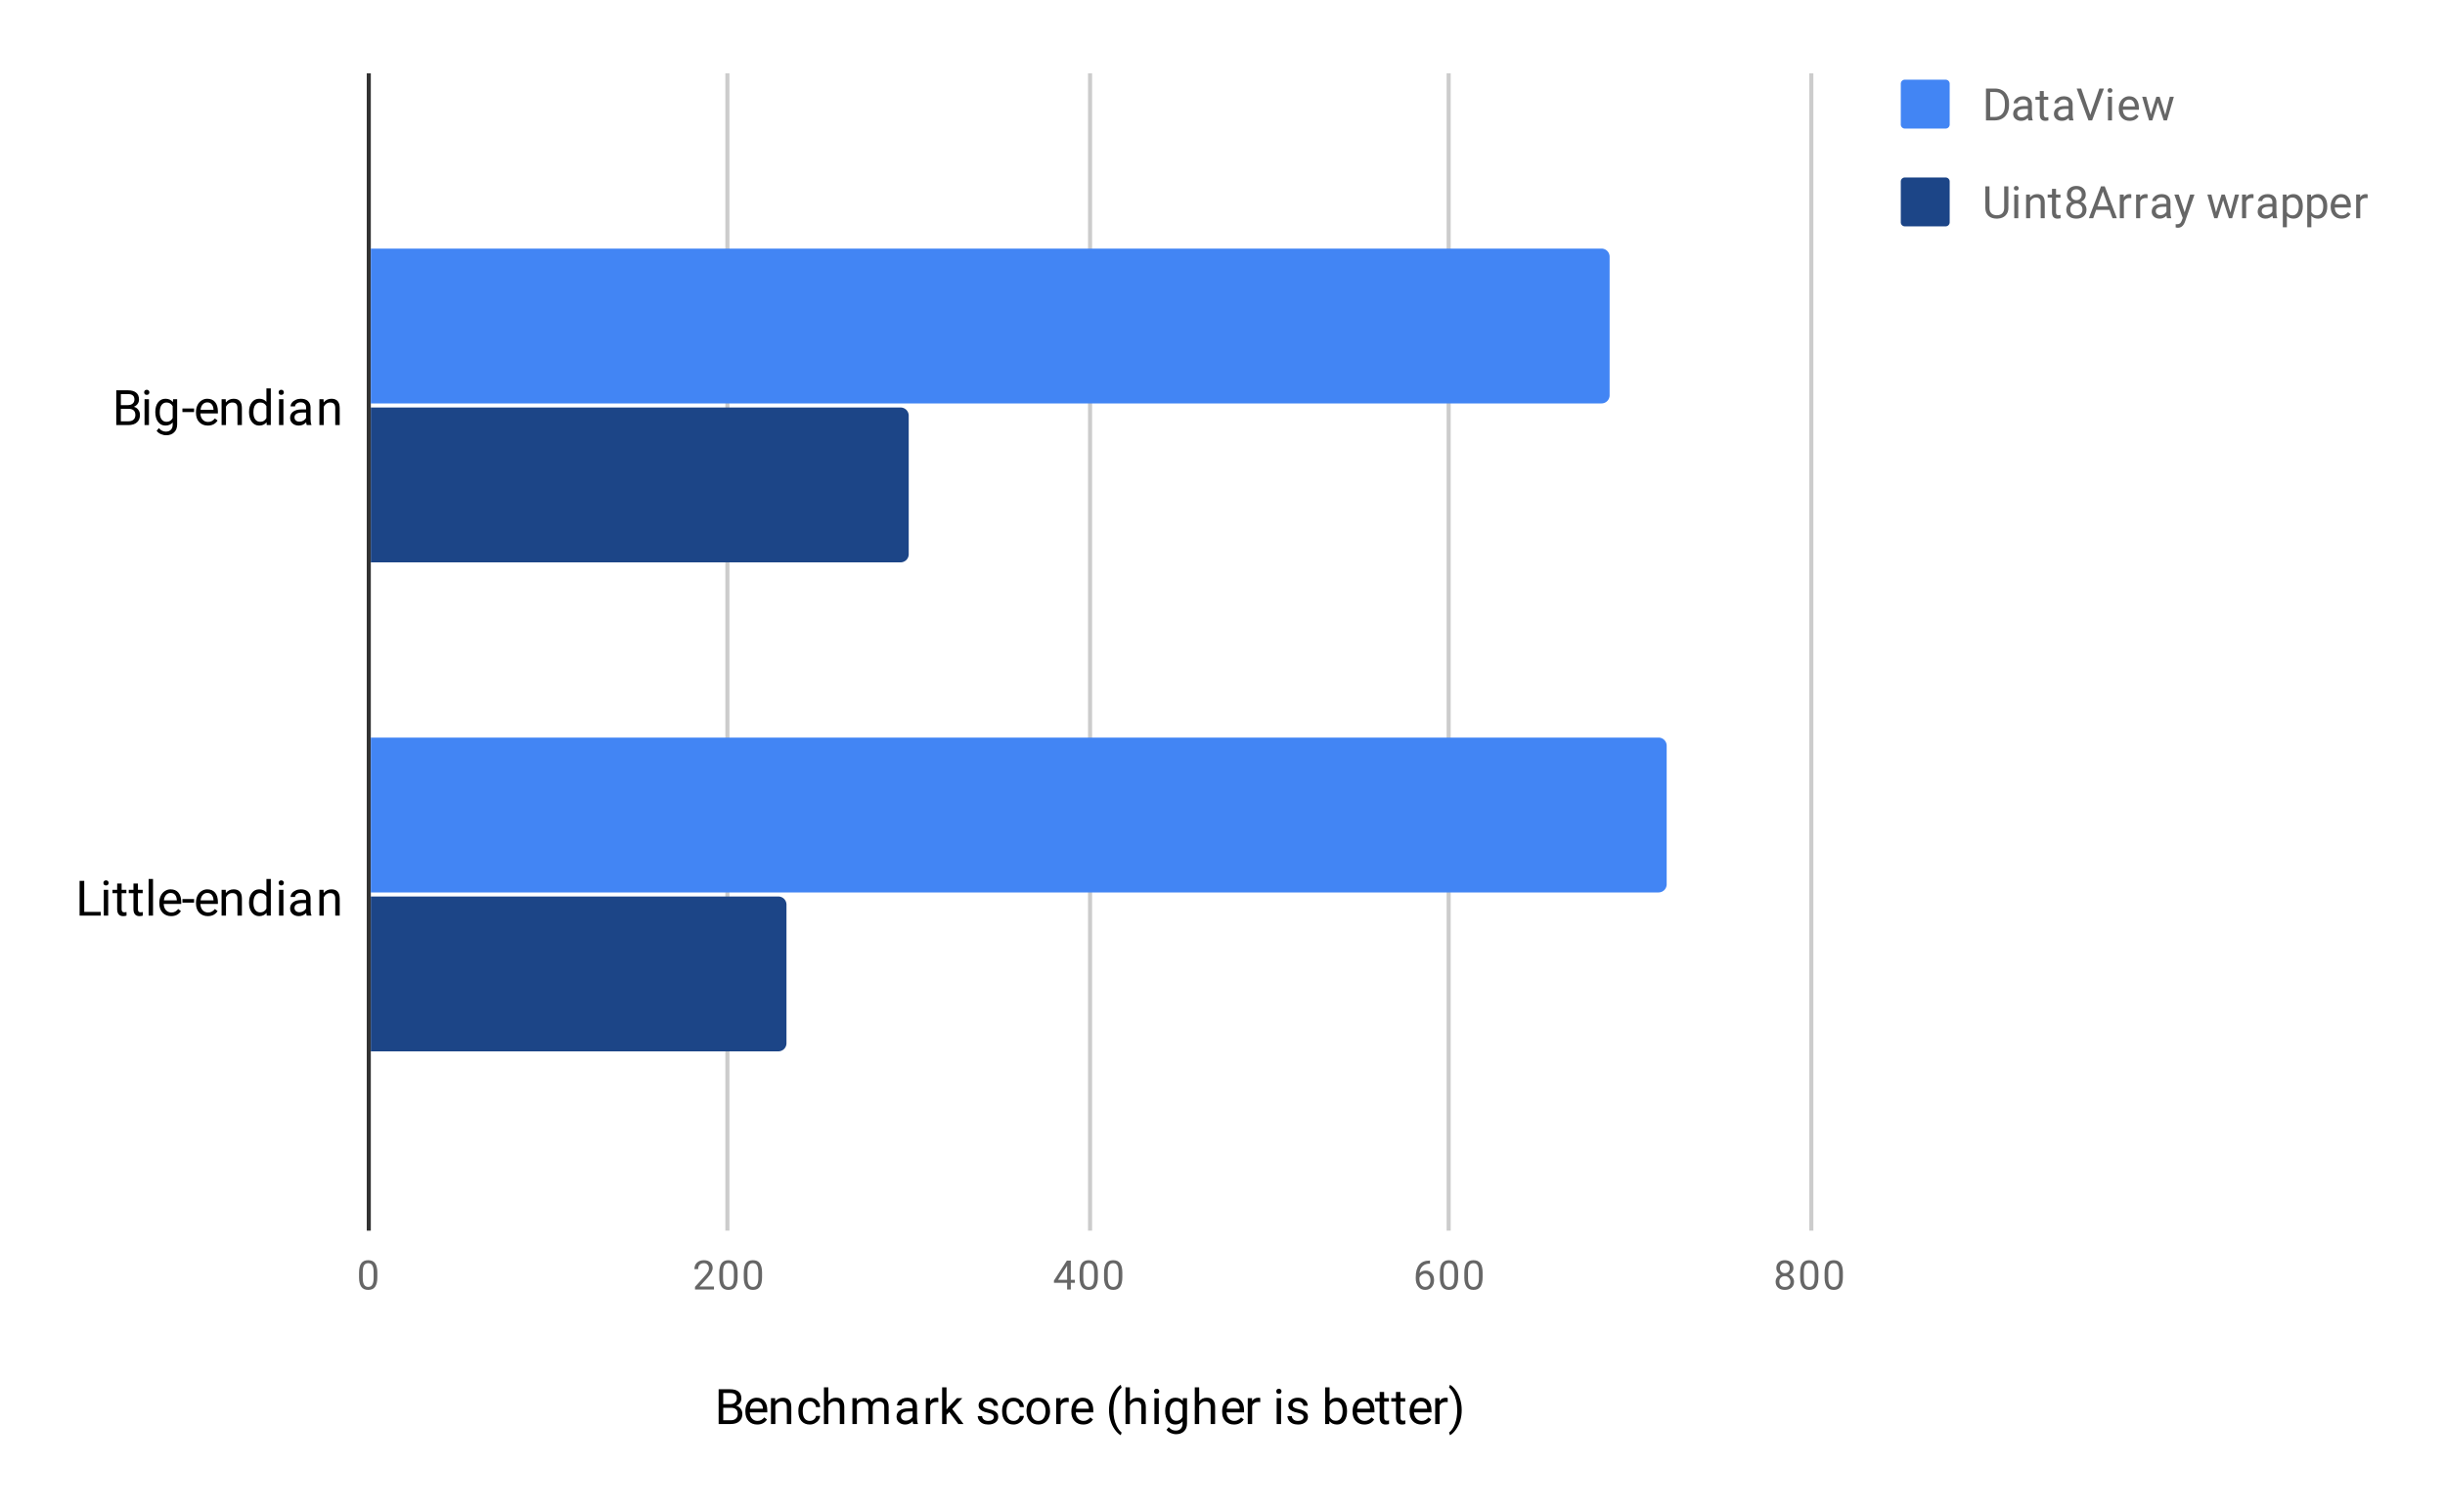 <svg fill="none" height="371" stroke-linecap="square" stroke-miterlimit="10" width="600" xmlns="http://www.w3.org/2000/svg"><clipPath id="a"><path d="M90.55 18.55h353.64v282.9H90.55z"/></clipPath><path d="M0 0h600v371H0z" fill="#fff"/><path d="M0 0h600v371H0z" fill="#fff"/><path d="M90.5 18.5v283" stroke="#333" stroke-linecap="butt"/><path d="M178.5 18.5v283m89-283v283m88-283v283m89-283v283" stroke="#ccc" stroke-linecap="butt"/><path clip-path="url(#a)" d="M91 99V61h302a2 2 0 0 1 2 2v34a2 2 0 0 1-2 2zm0 120v-38h316a2 2 0 0 1 2 2v34a2 2 0 0 1-2 2z" fill="#4285f4"/><path clip-path="url(#a)" d="M91 138v-38h130a2 2 0 0 1 2 2v34a2 2 0 0 1-2 2zm0 120v-38h100a2 2 0 0 1 2 2v34a2 2 0 0 1-2 2z" fill="#1c4587"/><path d="M176.354 349.45v-8.531h2.797q1.39 0 2.078.578.703.562.703 1.687 0 .61-.343 1.078-.328.454-.922.704.703.187 1.094.734.406.531.406 1.281 0 1.156-.75 1.813-.734.656-2.094.656zm1.125-3.984v3.062h1.86q.797 0 1.25-.406.453-.406.453-1.125 0-1.531-1.688-1.531zm0-.907h1.703q.735 0 1.172-.359.453-.375.453-1.016 0-.703-.406-1.015-.406-.328-1.25-.328h-1.672zm8.344 5.016q-1.297 0-2.11-.844-.796-.86-.796-2.281v-.188q0-.953.36-1.687.359-.75 1-1.156.656-.422 1.406-.422 1.234 0 1.921.812.688.813.688 2.328v.454h-4.297q.031.937.547 1.515.531.578 1.344.578.562 0 .953-.234.406-.234.719-.625l.656.516q-.797 1.234-2.39 1.234zm-.14-5.688q-.657 0-1.11.485-.437.469-.531 1.328h3.172v-.078q-.047-.828-.453-1.281-.391-.454-1.078-.454zm4.53-.78l.032.796q.734-.906 1.906-.906 2.016 0 2.031 2.265v4.188h-1.093v-4.203q0-.672-.313-1-.297-.328-.953-.328-.531 0-.937.281-.391.281-.61.734v4.516h-1.078v-6.344h1.016zm8.516 5.577q.578 0 1.016-.343.438-.36.484-.891h1.032q-.032.547-.391 1.047-.344.484-.922.781-.562.297-1.219.297-1.297 0-2.062-.86-.75-.874-.75-2.374v-.188q0-.922.328-1.64.344-.72.969-1.11.64-.406 1.515-.406 1.063 0 1.766.64.719.625.766 1.657h-1.032q-.047-.625-.468-1.016-.422-.39-1.032-.39-.828 0-1.28.593-.454.594-.454 1.719v.203q0 1.094.453 1.688.453.593 1.281.593zm4.547-4.812q.719-.875 1.875-.875 2.016 0 2.031 2.265v4.188h-1.093v-4.203q0-.672-.313-1-.297-.328-.953-.328-.531 0-.937.281-.391.281-.61.734v4.516h-1.078v-9h1.078zm6.938-.766l.031.703q.688-.812 1.875-.812 1.328 0 1.813 1.015.312-.453.812-.734.516-.281 1.203-.281 2.094 0 2.125 2.203v4.25h-1.078v-4.188q0-.671-.313-1-.312-.343-1.046-.343-.61 0-1.016.36-.39.358-.453.968v4.203h-1.078v-4.156q0-1.375-1.36-1.375-1.062 0-1.453.906v4.625h-1.094v-6.344zm13.89 6.344q-.093-.188-.156-.672-.75.797-1.797.797-.937 0-1.547-.531-.593-.531-.593-1.36 0-.984.75-1.53.75-.548 2.125-.548h1.047v-.5q0-.562-.344-.89-.328-.344-1-.344-.578 0-.969.297-.39.281-.39.703h-1.094q0-.485.328-.922.344-.438.922-.688.578-.265 1.265-.265 1.11 0 1.719.547.625.547.656 1.5v2.922q0 .875.219 1.39v.094h-1.14zm-1.797-.828q.516 0 .97-.266.452-.265.656-.687v-1.297h-.844q-2 0-2 1.172 0 .5.344.797.343.28.875.28zm7.954-4.547q-.25-.031-.532-.031-1.078 0-1.453.906v4.5h-1.078v-6.344h1.047l.016.735q.53-.844 1.515-.844.313 0 .485.078zm2.703 2.438l-.688.703v2.234h-1.078v-9h1.078v5.438l.578-.688 1.985-2.094h1.312l-2.469 2.656 2.766 3.688h-1.281l-2.203-2.938zm10.922 1.25q0-.438-.344-.672-.328-.25-1.156-.422-.813-.172-1.297-.422-.485-.25-.719-.578-.219-.344-.219-.813 0-.781.656-1.312.657-.547 1.688-.547 1.078 0 1.734.562.672.547.672 1.407h-1.078q0-.438-.39-.75-.375-.329-.938-.329-.594 0-.938.266-.328.25-.328.656 0 .391.313.594.312.203 1.125.39.812.173 1.312.423t.735.609q.25.36.25.86 0 .859-.688 1.374-.672.516-1.75.516-.765 0-1.36-.266-.577-.28-.905-.765-.328-.485-.328-1.047h1.078q.03.547.437.875.406.312 1.078.312.61 0 .985-.25t.375-.672zm4.843.921q.578 0 1.016-.343.438-.36.484-.891h1.032q-.032.547-.391 1.047-.344.484-.922.781-.562.297-1.219.297-1.297 0-2.062-.86-.75-.874-.75-2.374v-.188q0-.922.328-1.64.344-.72.969-1.11.64-.406 1.515-.406 1.063 0 1.766.64.719.625.766 1.657h-1.032q-.047-.625-.468-1.016-.422-.39-1.032-.39-.828 0-1.28.593-.454.594-.454 1.719v.203q0 1.094.453 1.688.453.593 1.281.593zm3.172-2.468q0-.922.36-1.672.375-.75 1.03-1.14.657-.407 1.485-.407 1.297 0 2.094.89.813.891.813 2.391v.078q0 .922-.36 1.656-.36.735-1.015 1.157-.657.406-1.516.406-1.281 0-2.094-.89-.797-.907-.797-2.391zm1.094.14q0 1.047.484 1.688.5.64 1.313.64.828 0 1.312-.64.485-.656.485-1.828 0-1.032-.5-1.672-.485-.656-1.313-.656-.797 0-1.297.64-.484.625-.484 1.828zm9.266-2.281q-.25-.031-.532-.031-1.078 0-1.453.906v4.5h-1.078v-6.344h1.047l.016.735q.53-.844 1.515-.844.313 0 .485.078zm3.562 5.5q-1.297 0-2.11-.844-.796-.86-.796-2.281v-.188q0-.953.36-1.687.359-.75 1-1.156.656-.422 1.406-.422 1.234 0 1.921.812.688.813.688 2.328v.454h-4.297q.031.937.547 1.515.531.578 1.344.578.562 0 .953-.234.406-.234.719-.625l.656.516q-.797 1.234-2.39 1.234zm-.14-5.688q-.657 0-1.11.485-.437.469-.531 1.328h3.172v-.078q-.047-.828-.453-1.281-.391-.454-1.079-.454zm6.468 2.094q0-1.312.344-2.531.36-1.219 1.063-2.219.703-1 1.468-1.406l.219.719q-.86.656-1.406 2-.547 1.344-.594 3.015l-.016.5q0 2.266.829 3.922.5 1 1.187 1.563l-.219.656q-.781-.422-1.5-1.453-1.375-1.985-1.375-4.766zm5.125-2.11q.719-.874 1.875-.874 2.016 0 2.031 2.265v4.188h-1.093v-4.203q0-.672-.313-1-.297-.328-.953-.328-.531 0-.937.281-.391.281-.61.734v4.516h-1.078v-9h1.078v3.422zm7.094 5.579h-1.078v-6.344h1.078zm-1.172-8.016q0-.265.156-.453.172-.187.485-.187.312 0 .469.187.171.188.171.453 0 .25-.171.438-.157.172-.47.172-.312 0-.484-.172-.156-.188-.156-.438zm2.735 4.797q0-1.484.687-2.36.688-.874 1.813-.874 1.156 0 1.812.812l.047-.703h1v6.188q0 1.234-.734 1.937-.735.719-1.954.719-.687 0-1.343-.297-.657-.297-1-.797l.562-.656q.688.86 1.703.86.781 0 1.219-.454.453-.437.453-1.25v-.547q-.656.766-1.781.766-1.11 0-1.797-.89-.688-.907-.688-2.454zm1.093.125q0 1.063.438 1.688.437.61 1.234.61 1.016 0 1.5-.938v-2.891q-.5-.906-1.5-.906-.781 0-1.234.61-.438.608-.438 1.827zm7.25-2.484q.719-.875 1.875-.875 2.016 0 2.031 2.265v4.188h-1.093v-4.203q0-.672-.313-1-.297-.328-.953-.328-.531 0-.937.281-.391.281-.61.734v4.516h-1.078v-9h1.078zm8.547 5.703q-1.297 0-2.11-.844-.796-.86-.796-2.281v-.188q0-.953.36-1.687.359-.75 1-1.156.656-.422 1.406-.422 1.234 0 1.921.812.688.813.688 2.328v.454h-4.297q.031.937.547 1.515.531.578 1.344.578.562 0 .953-.234.406-.234.719-.625l.656.516q-.797 1.234-2.39 1.234zm-.14-5.688q-.657 0-1.11.485-.437.469-.531 1.328h3.172v-.078q-.047-.828-.453-1.281-.391-.454-1.079-.454zm6.578.188q-.25-.031-.532-.031-1.078 0-1.453.906v4.5h-1.078v-6.344h1.047l.016.735q.53-.844 1.515-.844.313 0 .485.078zm5.109 5.375h-1.078v-6.344h1.078zm-1.172-8.016q0-.265.156-.453.172-.187.485-.187.312 0 .469.187.171.188.171.453 0 .25-.171.438-.157.172-.47.172-.312 0-.484-.172-.156-.188-.156-.438zm6.688 6.328q0-.437-.344-.671-.328-.25-1.156-.422-.813-.172-1.297-.422-.485-.25-.719-.578-.219-.344-.219-.813 0-.781.656-1.312.657-.547 1.688-.547 1.078 0 1.734.562.672.547.672 1.407h-1.078q0-.438-.39-.75-.375-.329-.938-.329-.594 0-.938.266-.328.25-.328.656 0 .391.313.594.312.203 1.125.39.812.173 1.312.423t.735.609q.25.36.25.86 0 .859-.688 1.374-.672.516-1.75.516-.765 0-1.36-.266-.577-.28-.905-.765-.329-.485-.329-1.047h1.079q.03.547.437.875.406.312 1.078.312.61 0 .985-.25t.375-.672zm10.671-1.406q0 1.453-.671 2.344-.657.875-1.782.875-1.203 0-1.859-.86l-.063.735h-.984v-9h1.078v3.36q.656-.813 1.813-.813 1.156 0 1.812.875.656.86.656 2.39zm-1.078-.125q0-1.11-.437-1.703-.422-.61-1.219-.61-1.078 0-1.547.985v2.75q.5 1 1.547 1 .781 0 1.219-.61.437-.609.437-1.812zm5.344 3.344q-1.297 0-2.11-.844-.796-.86-.796-2.281v-.188q0-.953.36-1.687.359-.75 1-1.156.656-.422 1.406-.422 1.234 0 1.921.812.688.813.688 2.328v.454h-4.297q.031.937.547 1.515.531.578 1.344.578.562 0 .953-.234.406-.234.719-.625l.656.516q-.797 1.234-2.39 1.234zm-.14-5.688q-.657 0-1.11.485-.437.469-.531 1.328h3.172v-.078q-.047-.828-.453-1.281-.391-.454-1.079-.454zm4.984-2.312v1.531h1.172v.844h-1.172v3.922q0 .39.156.578.156.188.531.188.188 0 .516-.063v.875q-.422.125-.828.125-.719 0-1.094-.438-.375-.453-.375-1.265v-3.922h-1.156v-.844h1.156v-1.531zm4 0v1.531h1.172v.844h-1.172v3.922q0 .39.156.578.156.188.531.188.188 0 .516-.063v.875q-.422.125-.828.125-.719 0-1.094-.438-.375-.453-.375-1.265v-3.922h-1.156v-.844h1.156v-1.531zm5.156 8q-1.297 0-2.11-.844-.796-.86-.796-2.281v-.188q0-.953.36-1.687.359-.75 1-1.156.656-.422 1.406-.422 1.234 0 1.921.812.688.813.688 2.328v.454h-4.297q.031.937.547 1.515.531.578 1.344.578.562 0 .953-.234.406-.234.719-.625l.656.516q-.797 1.234-2.39 1.234zm-.14-5.688q-.657 0-1.11.485-.437.469-.531 1.328h3.172v-.078q-.047-.828-.453-1.281-.391-.454-1.079-.454zm6.578.188q-.25-.031-.532-.031-1.078 0-1.453.906v4.5h-1.078v-6.344h1.047l.016.735q.53-.844 1.515-.844.313 0 .485.078zm3.437 1.969q0 1.312-.344 2.515-.343 1.188-1.062 2.203-.703 1.016-1.469 1.438l-.234-.656q.906-.688 1.453-2.14.547-1.47.562-3.235v-.188q0-1.234-.265-2.297-.25-1.062-.719-1.89-.453-.844-1.031-1.313l.234-.656q.766.422 1.469 1.422.703 1 1.047 2.219.36 1.203.36 2.578zM28.534 104.309v-8.532h2.797q1.39 0 2.078.578.703.563.703 1.688 0 .61-.343 1.078-.328.453-.922.703.703.188 1.094.735.406.53.406 1.28 0 1.157-.75 1.813-.735.657-2.094.657zm1.125-3.985v3.063h1.86q.797 0 1.25-.407.453-.406.453-1.125 0-1.53-1.688-1.53H29.66zm0-.906h1.704q.734 0 1.171-.36.453-.374.453-1.015 0-.703-.406-1.016-.406-.328-1.25-.328H29.66v2.719zm6.891 4.89h-1.078v-6.343h1.078v6.344zm-1.172-8.015q0-.266.156-.453.172-.188.485-.188.312 0 .468.188.172.187.172.453 0 .25-.172.437-.156.172-.468.172-.313 0-.485-.172-.156-.187-.156-.437zm2.734 4.797q0-1.485.688-2.36.688-.875 1.813-.875 1.156 0 1.812.813l.047-.703h1v6.187q0 1.235-.735 1.938-.734.719-1.953.719-.687 0-1.343-.297-.657-.297-1-.797l.562-.656q.688.859 1.703.859.781 0 1.219-.453.453-.438.453-1.25v-.547q-.656.766-1.781.766-1.11 0-1.797-.891-.688-.906-.688-2.453zm1.094.125q0 1.062.438 1.687.437.61 1.234.61 1.016 0 1.5-.938v-2.89q-.5-.907-1.5-.907-.781 0-1.234.61-.438.609-.438 1.828zm8.422-.094h-2.86v-.875h2.86zm3.375 3.313q-1.297 0-2.11-.844-.796-.86-.796-2.281v-.188q0-.953.36-1.687.359-.75 1-1.157.655-.422 1.405-.422 1.235 0 1.922.813.688.812.688 2.328v.453h-4.297q.031.938.547 1.516.531.578 1.344.578.562 0 .953-.234.406-.235.718-.625l.657.515q-.797 1.235-2.39 1.235zm-.14-5.688q-.657 0-1.11.484-.437.47-.531 1.329h3.172v-.079q-.047-.828-.453-1.28-.391-.454-1.079-.454zm4.53-.781l.032.797q.734-.907 1.906-.907 2.016 0 2.031 2.266v4.188H58.27v-4.204q0-.671-.313-1-.297-.328-.953-.328-.531 0-.937.282-.391.28-.61.734v4.516h-1.078v-6.344h1.016zm5.72 3.125q0-1.469.687-2.344.688-.89 1.813-.89 1.109 0 1.765.75v-3.297h1.078v9h-1l-.047-.688q-.656.813-1.812.813-1.094 0-1.797-.907-.688-.906-.688-2.36v-.077zm1.078.125q0 1.078.437 1.687.453.61 1.234.61 1.032 0 1.516-.938v-2.906q-.484-.89-1.5-.89-.797 0-1.25.609-.437.609-.437 1.828zm7.359 3.094h-1.078v-6.344h1.078zm-1.172-8.016q0-.266.156-.453.172-.188.485-.188.312 0 .468.188.172.187.172.453 0 .25-.172.437-.156.172-.468.172-.313 0-.485-.172-.156-.187-.156-.437zm6.906 8.016q-.093-.188-.156-.672-.75.797-1.797.797-.937 0-1.547-.532-.593-.531-.593-1.36 0-.983.75-1.53t2.125-.547h1.046v-.5q0-.563-.343-.89-.328-.345-1-.345-.578 0-.969.297-.39.282-.39.703h-1.094q0-.484.328-.921.343-.438.922-.688.578-.266 1.265-.266 1.11 0 1.719.547.625.547.656 1.5v2.922q0 .875.219 1.39v.095h-1.14zm-1.797-.829q.516 0 .97-.265.452-.266.656-.688v-1.297h-.844q-2 0-2 1.172 0 .5.343.797.344.281.876.281zm5.907-5.515l.031.797q.734-.907 1.906-.907 2.016 0 2.031 2.266v4.188H82.27v-4.204q0-.671-.313-1-.297-.328-.953-.328-.531 0-.937.282-.391.28-.61.734v4.516h-1.078v-6.344h1.016zM20.675 223.77h4.047v.921h-5.188v-8.53h1.141zm5.875.921h-1.078v-6.343h1.078zm-1.172-8.015q0-.266.156-.453.172-.188.485-.188.312 0 .469.188.171.187.171.453 0 .25-.171.437-.157.172-.47.172-.312 0-.484-.172-.156-.187-.156-.437zm4.469.14v1.532h1.172v.843h-1.172v3.922q0 .391.156.578.156.188.531.188.188 0 .516-.063v.875q-.422.125-.828.125-.719 0-1.094-.437-.375-.453-.375-1.266v-3.922h-1.156v-.843h1.156v-1.532zm4 0v1.532h1.172v.843h-1.172v3.922q0 .391.156.578.156.188.531.188.188 0 .516-.063v.875q-.422.125-.828.125-.719 0-1.094-.437-.375-.453-.375-1.266v-3.922h-1.156v-.843h1.156v-1.532zm3.703 7.875h-1.078v-9h1.078zm4.453.125q-1.297 0-2.11-.843-.796-.86-.796-2.282v-.187q0-.953.36-1.688.359-.75 1-1.156.655-.422 1.405-.422 1.235 0 1.922.813.688.812.688 2.328v.453h-4.297q.031.938.547 1.516.531.578 1.344.578.562 0 .953-.235.406-.234.718-.625l.657.516q-.797 1.234-2.39 1.234zm-.14-5.687q-.657 0-1.11.484-.437.47-.531 1.328h3.172v-.078q-.047-.828-.453-1.28-.391-.454-1.079-.454zm5.765 2.375h-2.86v-.875h2.86zm3.375 3.312q-1.297 0-2.11-.843-.796-.86-.796-2.282v-.187q0-.953.36-1.688.359-.75 1-1.156.655-.422 1.405-.422 1.235 0 1.922.813.688.812.688 2.328v.453h-4.297q.031.938.547 1.516.531.578 1.344.578.562 0 .953-.235.406-.234.718-.625l.657.516q-.797 1.234-2.39 1.234zm-.14-5.687q-.657 0-1.11.484-.437.47-.531 1.328h3.172v-.078q-.047-.828-.453-1.28-.391-.454-1.079-.454zm4.53-.781l.032.797q.734-.907 1.906-.907 2.016 0 2.031 2.266v4.187H58.27v-4.203q0-.672-.313-1-.297-.328-.953-.328-.531 0-.937.281-.391.282-.61.735v4.515h-1.078v-6.343h1.016zm5.72 3.125q0-1.469.687-2.344.688-.89 1.813-.89 1.109 0 1.765.75v-3.298h1.078v9h-1l-.047-.687q-.656.812-1.812.812-1.094 0-1.797-.906-.688-.906-.688-2.36v-.077zm1.078.125q0 1.078.437 1.687.453.61 1.234.61 1.032 0 1.516-.938v-2.906q-.484-.89-1.5-.89-.797 0-1.25.609-.437.609-.437 1.828zm7.359 3.093h-1.078v-6.343h1.078zm-1.172-8.015q0-.266.156-.453.172-.188.485-.188.312 0 .468.188.172.187.172.453 0 .25-.172.437-.156.172-.468.172-.313 0-.485-.172-.156-.187-.156-.437zm6.906 8.015q-.093-.187-.156-.671-.75.796-1.797.796-.937 0-1.547-.53-.593-.532-.593-1.36 0-.985.75-1.531.75-.547 2.125-.547h1.046v-.5q0-.563-.343-.89-.328-.345-1-.345-.578 0-.969.297-.39.281-.39.703h-1.094q0-.484.328-.922.343-.437.922-.687.578-.266 1.265-.266 1.11 0 1.719.547.625.547.656 1.5v2.922q0 .875.219 1.39v.094h-1.14zm-1.797-.828q.516 0 .97-.265.452-.266.656-.688v-1.297h-.844q-2 0-2 1.172 0 .5.343.797.344.281.876.281zm5.907-5.515l.031.797q.734-.907 1.906-.907 2.016 0 2.031 2.266v4.187H82.27v-4.203q0-.672-.313-1-.297-.328-.953-.328-.531 0-.937.281-.391.282-.61.735v4.515h-1.078v-6.343h1.016z" fill="#000"/><path d="M92.597 313.419q0 1.578-.547 2.36-.531.765-1.688.765-1.14 0-1.687-.75-.547-.75-.563-2.25v-1.203q0-1.579.532-2.329.547-.765 1.703-.765 1.156 0 1.687.734.547.735.563 2.266zm-.906-1.235q0-1.156-.329-1.672-.312-.53-1.015-.53-.688 0-1.016.53-.312.516-.312 1.594v1.453q0 1.157.328 1.703.344.547 1.016.547.671 0 .984-.515.328-.516.344-1.625zm83.519 4.266h-4.656v-.656l2.453-2.735q.547-.609.75-1 .219-.39.219-.812 0-.547-.344-.906-.328-.36-.89-.36-.673 0-1.048.39-.375.376-.375 1.063h-.906q0-.984.625-1.578.64-.61 1.703-.61.985 0 1.563.517.578.515.578 1.39 0 1.047-1.344 2.5l-1.89 2.063h3.562zm5.797-3.031q0 1.578-.547 2.36-.531.765-1.688.765-1.14 0-1.687-.75-.547-.75-.563-2.25v-1.203q0-1.579.532-2.329.547-.765 1.703-.765 1.156 0 1.687.734.547.735.563 2.266zm-.906-1.235q0-1.156-.328-1.672-.313-.53-1.016-.53-.688 0-1.016.53-.312.516-.312 1.594v1.453q0 1.157.328 1.703.344.547 1.016.547.671 0 .984-.515.328-.516.344-1.625zm6.906 1.235q0 1.578-.547 2.36-.531.765-1.688.765-1.14 0-1.687-.75-.547-.75-.563-2.25v-1.203q0-1.579.532-2.329.547-.765 1.703-.765 1.156 0 1.687.734.547.735.563 2.266zm-.906-1.235q0-1.156-.328-1.672-.313-.53-1.016-.53-.688 0-1.016.53-.312.516-.312 1.594v1.453q0 1.157.328 1.703.344.547 1.016.547.671 0 .984-.515.328-.516.344-1.625zm76.675 1.876h.985v.734h-.985v1.656h-.906v-1.656h-3.234v-.531l3.171-4.922h.97v4.718zm-3.125 0h2.219v-3.485l-.11.203-2.109 3.281zm9.766-.641q0 1.578-.547 2.36-.531.765-1.688.765-1.14 0-1.687-.75-.547-.75-.563-2.25v-1.203q0-1.579.532-2.329.547-.765 1.703-.765 1.156 0 1.687.734.547.735.563 2.266zm-.906-1.235q0-1.156-.329-1.672-.312-.53-1.015-.53-.688 0-1.016.53-.312.516-.312 1.594v1.453q0 1.157.328 1.703.344.547 1.016.547.671 0 .984-.515.328-.516.344-1.625zm6.906 1.235q0 1.578-.547 2.36-.531.765-1.688.765-1.14 0-1.687-.75-.547-.75-.563-2.25v-1.203q0-1.579.532-2.329.547-.765 1.703-.765 1.156 0 1.687.734.547.735.563 2.266zm-.906-1.235q0-1.156-.329-1.672-.312-.53-1.015-.53-.688 0-1.016.53-.312.516-.312 1.594v1.453q0 1.157.328 1.703.344.547 1.016.547.671 0 .984-.515.328-.516.344-1.625zm76.409-2.844v.766h-.171q-1.047.016-1.672.625-.625.594-.735 1.703.563-.64 1.532-.64.937 0 1.484.656.563.64.563 1.688 0 1.093-.61 1.75-.594.656-1.594.656-1.015 0-1.656-.781-.64-.782-.64-2.016v-.344q0-1.969.828-3 .843-1.047 2.5-1.062h.172zm-1.187 3.204q-.469 0-.86.281-.39.266-.546.688v.328q0 .89.39 1.421.407.532 1 .532.61 0 .954-.438.359-.453.359-1.187 0-.735-.36-1.172-.359-.453-.937-.453zm8.094.875q0 1.578-.547 2.36-.531.765-1.688.765-1.14 0-1.687-.75-.547-.75-.563-2.25v-1.203q0-1.579.532-2.329.547-.765 1.703-.765 1.156 0 1.687.734.547.735.563 2.266zm-.906-1.235q0-1.156-.329-1.672-.312-.53-1.015-.53-.688 0-1.016.53-.312.516-.312 1.594v1.453q0 1.157.328 1.703.344.547 1.015.547.672 0 .985-.515.328-.516.344-1.625zm6.906 1.235q0 1.578-.547 2.36-.531.765-1.688.765-1.14 0-1.687-.75-.547-.75-.563-2.25v-1.203q0-1.579.532-2.329.547-.765 1.703-.765 1.156 0 1.687.734.547.735.563 2.266zm-.906-1.235q0-1.156-.329-1.672-.312-.53-1.015-.53-.688 0-1.016.53-.312.516-.312 1.594v1.453q0 1.157.328 1.703.344.547 1.015.547.672 0 .985-.515.328-.516.344-1.625zm77.175-.984q0 .531-.281.953-.281.406-.766.64.563.235.875.704.329.453.329 1.031 0 .922-.625 1.469-.61.547-1.625.547-1.032 0-1.657-.547-.61-.547-.61-1.469 0-.578.313-1.031.313-.469.875-.703-.468-.235-.75-.656-.265-.422-.265-.938 0-.906.562-1.422.578-.531 1.531-.531.938 0 1.516.531.578.516.578 1.422zm-.734 3.313q0-.594-.39-.97-.376-.374-.985-.374-.61 0-.985.375-.359.36-.359.969t.36.953q.359.343 1 .343.625 0 .984-.343.375-.36.375-.954zm-1.36-4.532q-.53 0-.875.328-.328.328-.328.907 0 .53.329.875.328.328.859.328.547 0 .875-.328.328-.344.328-.875 0-.547-.344-.891-.328-.344-.844-.344zm8.235 3.438q0 1.578-.547 2.36-.531.765-1.688.765-1.14 0-1.687-.75-.547-.75-.563-2.25v-1.203q0-1.579.532-2.329.547-.765 1.703-.765 1.156 0 1.687.734.547.735.563 2.266zm-.906-1.235q0-1.156-.329-1.672-.312-.53-1.015-.53-.688 0-1.016.53-.312.516-.312 1.594v1.453q0 1.157.328 1.703.344.547 1.015.547.672 0 .985-.515.328-.516.344-1.625zm6.906 1.235q0 1.578-.547 2.36-.531.765-1.688.765-1.14 0-1.687-.75-.547-.75-.563-2.25v-1.203q0-1.579.532-2.329.547-.765 1.703-.765 1.156 0 1.687.734.547.735.563 2.266zm-.906-1.235q0-1.156-.329-1.672-.312-.53-1.015-.53-.688 0-1.016.53-.312.516-.312 1.594v1.453q0 1.157.328 1.703.344.547 1.015.547.672 0 .985-.515.328-.516.344-1.625z" fill="#666"/><path d="M466.45 20.55a1 1 0 0 1 1-1h10a1 1 0 0 1 1 1v10a1 1 0 0 1-1 1h-10a1 1 0 0 1-1-1z" fill="#4285f4"/><path d="M487.356 29.55v-7.828h2.203q1.032 0 1.813.453.781.453 1.203 1.297.438.828.438 1.906v.5q0 1.11-.438 1.938-.422.828-1.219 1.28-.781.438-1.828.454zm1.031-6.969v6.125h1.094q1.188 0 1.844-.734.672-.75.672-2.125v-.453q0-1.328-.625-2.063-.625-.75-1.781-.75zm9.407 6.969q-.094-.172-.14-.61-.704.72-1.657.72-.86 0-1.422-.485-.547-.484-.547-1.234 0-.907.688-1.407.703-.515 1.953-.515h.969v-.453q0-.516-.313-.828-.313-.313-.922-.313-.531 0-.89.281-.36.266-.36.64h-1q0-.437.313-.843.312-.406.828-.64.531-.235 1.172-.235 1 0 1.562.5.578.5.594 1.39v2.673q0 .797.203 1.265v.094zm-1.656-.75q.468 0 .89-.234.422-.25.61-.641v-1.188h-.782q-1.828 0-1.828 1.063 0 .469.313.734.312.266.796.266zm5.406-6.469v1.407h1.094v.765h-1.094v3.61q0 .343.14.53.157.173.5.173.172 0 .485-.078v.812q-.406.11-.766.11-.672 0-1.016-.407-.328-.406-.328-1.14v-3.61h-1.062v-.765h1.062V22.33h.985zm6.25 7.219q-.094-.172-.14-.61-.704.72-1.657.72-.86 0-1.422-.485-.547-.484-.547-1.234 0-.907.688-1.407.703-.515 1.953-.515h.969v-.453q0-.516-.313-.828-.313-.313-.922-.313-.531 0-.89.281-.36.266-.36.64h-1q0-.437.313-.843.312-.406.828-.64.531-.235 1.172-.235 1 0 1.562.5.578.5.594 1.39v2.673q0 .797.203 1.265v.094zm-1.656-.75q.468 0 .89-.234.422-.25.61-.641v-1.188h-.782q-1.828 0-1.828 1.063 0 .469.313.734.312.266.796.266zm6.812-.625l2.234-6.453h1.125l-2.906 7.828h-.906l-2.89-7.828h1.109zm5.328 1.375h-.984v-5.813h.984zm-1.078-7.36q0-.234.14-.39.157-.172.454-.172.297 0 .437.172.157.156.157.406 0 .235-.157.39-.14.157-.437.157t-.453-.156q-.141-.156-.141-.406zm5.406 7.47q-1.172 0-1.922-.766-.734-.781-.734-2.094v-.172q0-.875.328-1.547.328-.687.922-1.062.594-.39 1.297-.39 1.125 0 1.75.75.64.75.64 2.14v.406h-3.937q.016.86.484 1.39.485.532 1.235.532.531 0 .89-.219.36-.219.641-.562l.61.468q-.735 1.125-2.204 1.125zm-.11-5.22q-.608 0-1.015.438-.406.438-.5 1.235h2.907v-.079q-.047-.75-.422-1.171-.36-.422-.97-.422zm8.845 3.735l1.125-4.438h1l-1.703 5.813h-.797l-1.422-4.406-1.375 4.406h-.797l-1.688-5.813h.985l1.14 4.344 1.36-4.343h.797z" fill="#666"/><path d="M466.45 44.55a1 1 0 0 1 1-1h10a1 1 0 0 1 1 1v10a1 1 0 0 1-1 1h-10a1 1 0 0 1-1-1z" fill="#1c4587"/><path d="M492.856 45.722v5.328q0 1.11-.687 1.813-.688.703-1.875.78l-.266.016q-1.297 0-2.062-.687-.75-.703-.766-1.922v-5.328h1.016v5.297q0 .86.468 1.328.47.469 1.344.469.875 0 1.328-.47.469-.468.469-1.312v-5.312zm2.422 7.828h-.984v-5.813h.984zm-1.078-7.36q0-.234.14-.39.157-.172.454-.172.297 0 .437.172.156.156.156.406 0 .235-.156.39-.14.157-.437.157t-.453-.156q-.141-.156-.141-.406zm3.938 1.547l.03.735q.673-.844 1.75-.844 1.844 0 1.86 2.078v3.844h-1v-3.844q0-.625-.281-.922-.281-.312-.89-.312-.47 0-.845.265-.359.25-.562.672v4.141h-1v-5.813zm6.406-1.406v1.406h1.094v.766h-1.094v3.61q0 .343.14.53.157.173.5.173.172 0 .485-.079v.813q-.406.11-.766.11-.672 0-1.016-.407-.328-.406-.328-1.14v-3.61h-1.062v-.766h1.062v-1.406zm7.297 1.438q0 .593-.313 1.047-.297.453-.828.718.61.25.969.766.36.5.36 1.14 0 1.016-.688 1.626-.688.593-1.797.593-1.14 0-1.813-.593-.672-.61-.672-1.625 0-.641.344-1.141.344-.516.953-.781-.515-.25-.828-.703-.297-.47-.297-1.047 0-.985.625-1.563.64-.578 1.688-.578 1.031 0 1.656.578.64.578.64 1.563zm-.813 3.656q0-.656-.422-1.063-.406-.421-1.078-.421t-1.078.406q-.406.406-.406 1.078 0 .656.39 1.047.407.375 1.11.375.687 0 1.078-.375.406-.39.406-1.047zm-1.484-4.984q-.594 0-.953.359-.36.36-.36.984 0 .594.36.97.359.358.953.358t.953-.359q.36-.375.36-.969 0-.593-.376-.968-.375-.375-.937-.375zm8.125 5.062h-3.266l-.734 2.047h-1.063l2.985-7.828h.906l2.984 7.828h-1.062zm-2.953-.844h2.656l-1.328-3.656zm8.297-2.03q-.235-.032-.485-.032-.984 0-1.328.828v4.125h-1v-5.813h.969l.015.672q.485-.78 1.391-.78.281 0 .438.077v.922zm4 0q-.235-.032-.485-.032-.984 0-1.328.828v4.125h-1v-5.813h.969l.015.672q.485-.78 1.391-.78.281 0 .438.077v.922zm4.78 4.921q-.093-.172-.14-.61-.703.72-1.656.72-.86 0-1.422-.485-.547-.484-.547-1.234 0-.907.688-1.407.703-.515 1.953-.515h.969v-.453q0-.516-.313-.829-.313-.312-.922-.312-.531 0-.89.281-.36.266-.36.64h-1q0-.437.313-.843.312-.406.828-.64.531-.235 1.172-.235 1 0 1.562.5.578.5.594 1.39v2.673q0 .796.203 1.265v.094h-1.031zm-1.655-.75q.468 0 .89-.234.422-.25.61-.641v-1.188h-.782q-1.828 0-1.828 1.063 0 .469.313.734.312.266.797.266zm5.968-.703l1.344-4.36h1.078l-2.344 6.704q-.546 1.453-1.718 1.453l-.188-.016-.375-.062v-.813l.266.031q.5 0 .781-.218.281-.204.469-.735l.219-.594-2.063-5.75h1.078zm11.235.078l1.125-4.438h1l-1.703 5.813h-.797l-1.422-4.406-1.375 4.406h-.797l-1.688-5.813h.985l1.14 4.344 1.36-4.344h.797zm5.672-3.547q-.235-.031-.485-.031-.984 0-1.328.828v4.125h-1v-5.813h.969l.015.672q.485-.78 1.391-.78.281 0 .438.077zm4.78 4.922q-.093-.172-.14-.61-.703.72-1.656.72-.86 0-1.422-.485-.547-.484-.547-1.234 0-.907.688-1.407.703-.515 1.953-.515h.969v-.453q0-.516-.313-.829-.313-.312-.922-.312-.531 0-.89.281-.36.266-.36.64h-1q0-.437.313-.843.312-.406.828-.64.531-.235 1.172-.235 1 0 1.562.5.578.5.594 1.39v2.673q0 .796.203 1.265v.094h-1.031zm-1.655-.75q.468 0 .89-.234.422-.25.61-.641v-1.188h-.782q-1.828 0-1.828 1.063 0 .469.313.734.312.266.797.266zm8.968-2.094q0 1.328-.61 2.14-.593.813-1.64.813t-1.656-.672v2.797h-1v-8.047h.906l.047.641q.61-.75 1.688-.75 1.047 0 1.656.797.61.781.61 2.188v.093zm-.984-.11q0-.983-.422-1.546-.422-.578-1.156-.578-.89 0-1.344.797v2.781q.438.797 1.36.797.718 0 1.14-.563.422-.578.422-1.687zm6.984.11q0 1.328-.61 2.14-.593.813-1.64.813t-1.656-.672v2.797h-1v-8.047h.906l.047.641q.61-.75 1.688-.75 1.047 0 1.656.797.61.781.61 2.188v.093zm-.984-.11q0-.983-.422-1.546-.422-.578-1.156-.578-.89 0-1.344.797v2.781q.438.797 1.36.797.718 0 1.14-.563.422-.578.422-1.687zm4.484 3.063q-1.172 0-1.922-.765-.734-.782-.734-2.094v-.172q0-.875.328-1.547.328-.687.922-1.062.594-.39 1.297-.39 1.125 0 1.75.75.64.75.64 2.14v.406h-3.937q.016.86.484 1.39.485.532 1.235.532.531 0 .89-.219.36-.219.641-.562l.61.468q-.735 1.125-2.204 1.125zm-.11-5.218q-.608 0-1.015.437-.406.438-.5 1.234h2.907v-.078q-.047-.75-.422-1.172-.36-.421-.97-.421zm6.517.187q-.235-.031-.485-.031-.984 0-1.328.828v4.125h-1v-5.813h.969l.015.672q.485-.78 1.391-.78.281 0 .438.077z" fill="#666"/></svg>